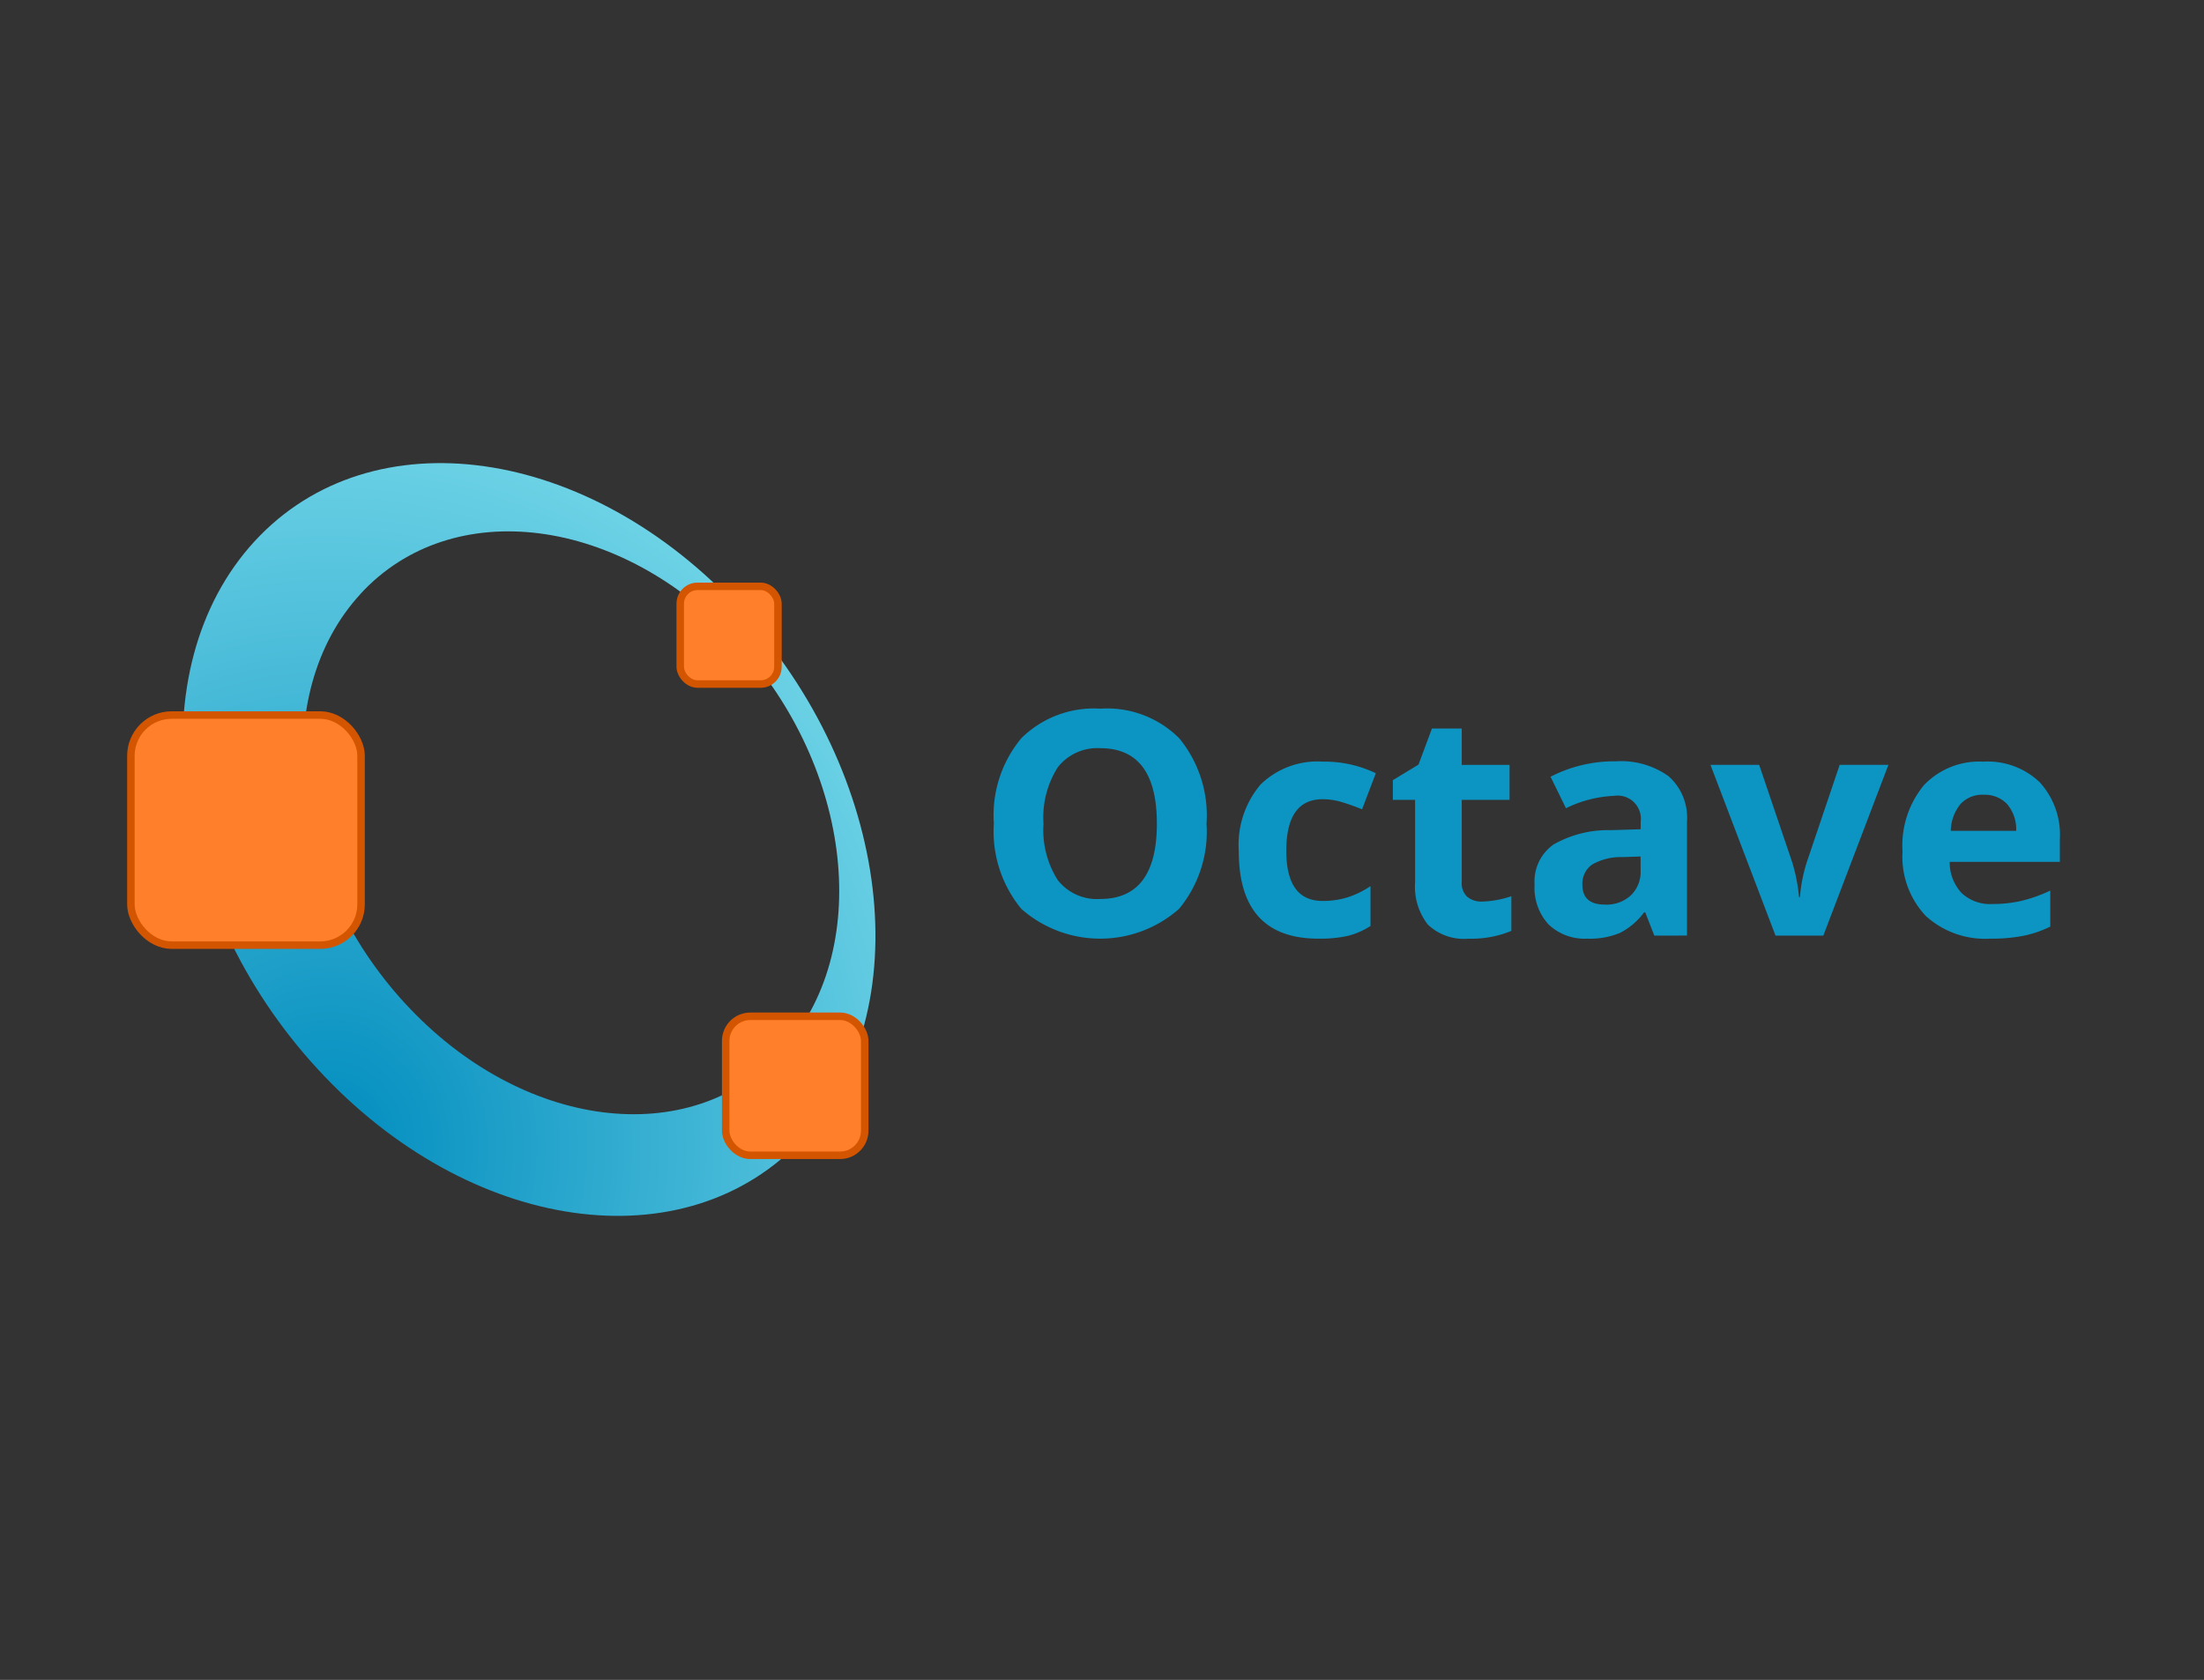 <svg xmlns="http://www.w3.org/2000/svg" xmlns:xlink="http://www.w3.org/1999/xlink" width="218.88" height="166.86" viewBox="0 0 218.88 166.86">
  <rect x="0" y="0" width="218.88" height="166.86" fill="#333333" stroke="none"/>
  <defs>
    <radialGradient id="radial-gradient" cx="0.253" cy="0.862" r="1.384" gradientUnits="objectBoundingBox">
      <stop offset="0" stop-color="#008cbe"/>
      <stop offset="1" stop-color="#b2ffff"/>
    </radialGradient>
  </defs>
  <g id="Group_110562" data-name="Group 110562" transform="translate(-693 -4943)">
    <rect id="Rectangle_30164" data-name="Rectangle 30164" width="218.88" height="166.86" transform="translate(693 4943)" fill="none"/>
    <g id="Group_95477" data-name="Group 95477" transform="translate(652.688 5203.657)">
      <g id="layer1" transform="translate(53.312 -214.657)">
        <g id="g3025">
          <path id="path5874" d="M63.943-206.889c-11.59,12.6-8.783,36.071,6.272,52.429s36.65,19.407,48.24,6.811,8.79-36.071-6.263-52.429S75.535-219.49,63.943-206.889Zm10.51,5.23c9.108-9.9,25.853-7.745,37.406,4.808S125.392-166.1,116.28-156.2s-25.853,7.753-37.4-4.8-13.528-30.756-4.421-40.654Z" transform="translate(-51.661 214.657)" fill="url(#radial-gradient)"/>
          <rect id="rect5876" width="9.704" height="9.704" rx="1.72" transform="translate(54.554 12.242)" fill="#ff7f2a" stroke="#d45500" stroke-width="0.744"/>
          <rect id="rect5878" width="22.856" height="22.856" rx="4.051" transform="translate(0 25.025)" fill="#ff7f2a" stroke="#d45500" stroke-width="0.744"/>
          <rect id="rect5880" width="13.808" height="13.808" rx="2.447" transform="translate(59.068 54.947)" fill="#ff7f2a" stroke="#d45500" stroke-width="0.744"/>
        </g>
      </g>
      <g id="Group_95457" data-name="Group 95457" transform="translate(138.982 -190.284)">
        <g id="Group_95456" data-name="Group 95456">
          <path id="Path_127047" data-name="Path 127047" d="M132.6-186.677a12.027,12.027,0,0,1-2.732,8.467,11.842,11.842,0,0,1-15.658,0,12.09,12.09,0,0,1-2.732-8.5,11.929,11.929,0,0,1,2.742-8.466,10.247,10.247,0,0,1,7.853-2.921,10.1,10.1,0,0,1,7.822,2.947A12.061,12.061,0,0,1,132.6-186.677Zm-16.19,0a9.281,9.281,0,0,0,1.41,5.6,4.944,4.944,0,0,0,4.219,1.882q5.63,0,5.629-7.482t-5.6-7.495a4.976,4.976,0,0,0-4.234,1.889,9.24,9.24,0,0,0-1.423,5.606Z" transform="translate(-111.449 198.117)" fill="#0c94c2"/>
          <path id="Path_127048" data-name="Path 127048" d="M135.9-176.943q-7.92,0-7.919-8.694a9.277,9.277,0,0,1,2.154-6.608,8.083,8.083,0,0,1,6.176-2.284,11.784,11.784,0,0,1,5.28,1.154l-1.366,3.581q-1.092-.442-2.034-.721a6.544,6.544,0,0,0-1.88-.28q-3.612,0-3.612,5.128,0,4.978,3.612,4.976a8.258,8.258,0,0,0,2.473-.357,8.856,8.856,0,0,0,2.277-1.116v3.961a7.46,7.46,0,0,1-2.268.986A12.793,12.793,0,0,1,135.9-176.943Z" transform="translate(-103.628 199.808)" fill="#0c94c2"/>
          <path id="Path_127049" data-name="Path 127049" d="M147.214-179.576a10,10,0,0,0,2.913-.53v3.444a10.379,10.379,0,0,1-4.248.774,5.206,5.206,0,0,1-4.044-1.4,6.122,6.122,0,0,1-1.267-4.212v-8.178h-2.21v-1.957l2.549-1.549,1.335-3.581H145.2v3.612h4.749v3.475H145.2v8.178a1.81,1.81,0,0,0,.554,1.456A2.182,2.182,0,0,0,147.214-179.576Z" transform="translate(-98.704 198.755)" fill="#0c94c2"/>
          <path id="Path_127050" data-name="Path 127050" d="M159.807-177.238l-.9-2.306h-.121a6.829,6.829,0,0,1-2.4,2.041,7.783,7.783,0,0,1-3.224.567,5.211,5.211,0,0,1-3.846-1.4,5.369,5.369,0,0,1-1.4-3.979,4.48,4.48,0,0,1,1.889-3.979,10.957,10.957,0,0,1,5.7-1.419l2.947-.091v-.737a2.306,2.306,0,0,0-1.988-2.588,2.352,2.352,0,0,0-.651.007,12.042,12.042,0,0,0-4.78,1.229l-1.533-3.126a13.8,13.8,0,0,1,6.494-1.533,8.085,8.085,0,0,1,5.236,1.487,5.5,5.5,0,0,1,1.821,4.521v11.3Zm-1.366-7.86-1.79.06a5.742,5.742,0,0,0-3,.729,2.29,2.29,0,0,0-.986,2.032q0,1.956,2.246,1.958a3.558,3.558,0,0,0,2.571-.925,3.237,3.237,0,0,0,.964-2.458Z" transform="translate(-94.186 199.8)" fill="#0c94c2"/>
          <path id="Path_127051" data-name="Path 127051" d="M166.225-177.353l-6.463-16.966H164.6l3.277,9.665a17.122,17.122,0,0,1,.682,3.475h.091a15.18,15.18,0,0,1,.682-3.475l3.264-9.665h4.841l-6.465,16.964Z" transform="translate(-88.567 199.916)" fill="#0c94c2"/>
          <path id="Path_127052" data-name="Path 127052" d="M181.42-176.945a8.757,8.757,0,0,1-6.4-2.26,8.567,8.567,0,0,1-2.306-6.4,9.418,9.418,0,0,1,2.132-6.593,7.589,7.589,0,0,1,5.894-2.33,7.475,7.475,0,0,1,5.6,2.048,7.745,7.745,0,0,1,2,5.66v2.246H177.4a4.451,4.451,0,0,0,1.169,3.081,4.113,4.113,0,0,0,3.065,1.107,12.7,12.7,0,0,0,2.9-.318,14.486,14.486,0,0,0,2.853-1.017v3.578a10.9,10.9,0,0,1-2.6.9A16.259,16.259,0,0,1,181.42-176.945Zm-.651-14.294a2.932,2.932,0,0,0-2.306.933,4.326,4.326,0,0,0-.956,2.652H184a3.856,3.856,0,0,0-.894-2.652,3.031,3.031,0,0,0-2.334-.931Z" transform="translate(-82.444 199.809)" fill="#0c94c2"/>
        </g>
      </g>
    </g>
  </g>
</svg>
